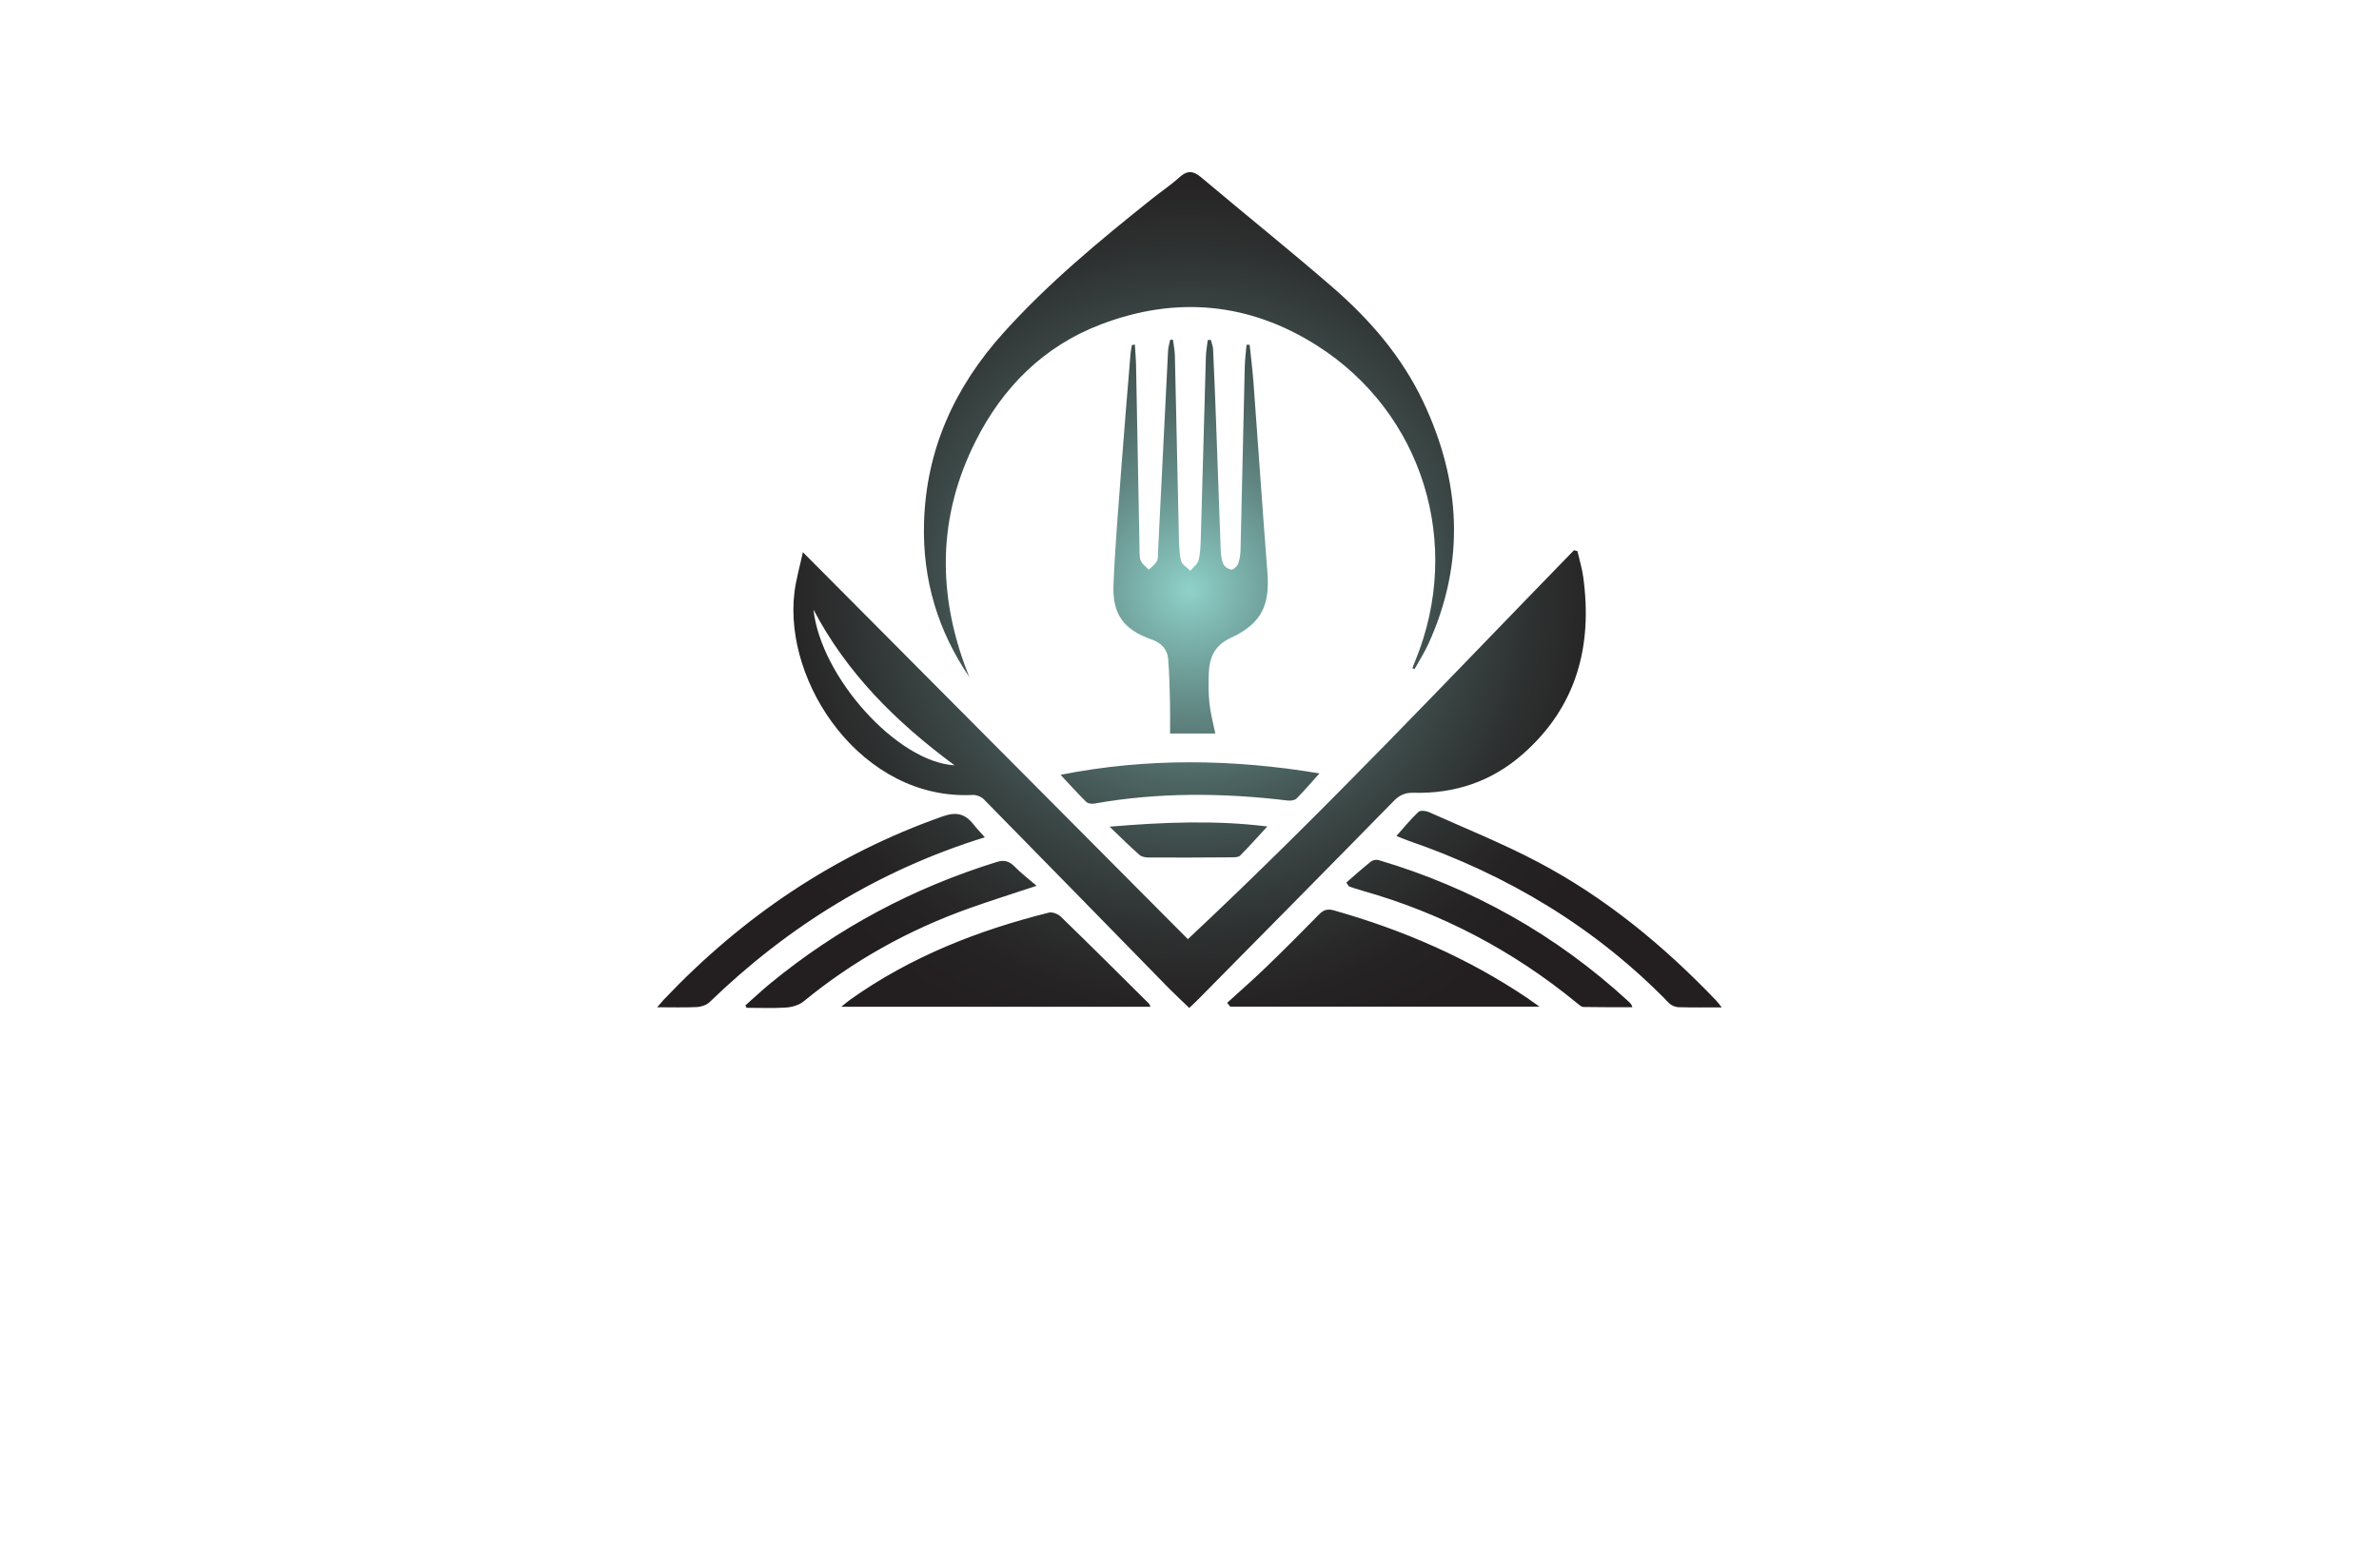 <?xml version="1.0" encoding="utf-8"?>
<!-- Generator: Adobe Illustrator 27.8.1, SVG Export Plug-In . SVG Version: 6.00 Build 0)  -->
<svg version="1.1" xmlns="http://www.w3.org/2000/svg" xmlns:xlink="http://www.w3.org/1999/xlink" x="0px" y="0px"
	 viewBox="0 0 350 230.71" style="enable-background:new 0 0 350 230.71;" xml:space="preserve">
<style type="text/css">
	.st0{fill:#3A2C00;}
	.st1{fill:#00003D;}
	.st2{fill:#F2EAC9;}
	.st3{fill:#D9F4CE;}
	.st4{fill:#FCF1C5;}
	.st5{fill:#FFFBEB;}
	.st6{fill:#E6F5FC;}
	.st7{fill:#EFFFE9;}
	.st8{fill:#FFF9E1;}
	.st9{fill:#FFFAE3;}
	.st10{fill:#E9F6FF;}
	.st11{fill:#FFF9E6;}
	.st12{fill:#FFF3C2;}
	.st13{fill:#DEFFFA;}
	.st14{fill:#FEFFE9;}
	.st15{fill:#D6FCD6;}
	.st16{fill:#E6FFE8;}
	.st17{fill:#FCF2D4;}
	.st18{fill:#F9FFE1;}
	.st19{fill:#FFFFE9;}
	.st20{fill:#191919;}
	.st21{fill:#FFFFFF;}
	.st22{fill:#FFCA55;}
	.st23{fill:#006865;}
	.st24{fill:#00AEB7;}
	.st25{fill:#EDC599;}
	.st26{fill:url(#SVGID_1_);}
	.st27{fill:#250B00;}
	.st28{fill:#FFDBD4;}
	.st29{fill:#231F20;}
	.st30{fill:#7F7F7F;}
	.st31{fill:#FFD468;}
	.st32{fill:#303030;}
	.st33{fill:#007D54;}
	.st34{fill:#EE3631;}
	.st35{fill:#2B2B2B;}
	.st36{fill:#FFB000;}
	.st37{opacity:0.35;fill:#FFFFFF;}
	.st38{fill:#E09C05;}
	.st39{fill:#A8112B;}
	.st40{fill:#FCB040;}
	.st41{fill:#3DA1D8;}
	.st42{fill:#0C8EBC;}
	.st43{fill:#EFC6A3;}
	.st44{fill:#B0DFFF;}
	.st45{fill-rule:evenodd;clip-rule:evenodd;fill:#FEFEFE;}
	.st46{fill:#006284;}
	.st47{fill:#5B5B5B;}
	.st48{fill:#EACAB0;}
	.st49{fill:#442B18;}
	.st50{fill:#663412;}
	.st51{fill:#C18B63;}
	.st52{fill:#3A1801;}
	.st53{fill:#616D0B;}
	.st54{fill:#98B11F;}
	.st55{fill:#606060;}
	.st56{fill:#E0E0E0;}
	.st57{fill-rule:evenodd;clip-rule:evenodd;fill:#FFE183;}
	.st58{fill-rule:evenodd;clip-rule:evenodd;fill:#FFA617;}
	.st59{fill:#FF6745;}
	.st60{fill-rule:evenodd;clip-rule:evenodd;fill:#63A642;}
	.st61{fill-rule:evenodd;clip-rule:evenodd;fill:#925056;}
	.st62{fill-rule:evenodd;clip-rule:evenodd;fill:#2C2F38;}
	.st63{fill:#A5A5A5;}
	.st64{fill:#FFEBB8;}
	.st65{fill:#FFA617;}
	.st66{fill:#AF121A;}
	.st67{fill:#C49718;}
	.st68{fill:#FFD961;}
	.st69{fill:#F93B00;}
	.st70{fill:#FFC02E;}
	.st71{fill:#FA6500;}
	.st72{fill:#9BB200;}
	.st73{fill:#FFF7D6;}
	.st74{fill:#3E9AFF;}
	.st75{fill:#3ED698;}
	.st76{fill:#0F935A;}
	.st77{fill:#ED1C24;}
	.st78{fill:#F68712;}
	.st79{fill:#5B0000;}
	.st80{fill-rule:evenodd;clip-rule:evenodd;fill:#FB6218;}
	.st81{fill:#795B4B;}
	.st82{fill:#513D35;}
	.st83{fill:#661F00;}
	.st84{fill:#3F0000;}
	.st85{fill-rule:evenodd;clip-rule:evenodd;fill:#FFFFFF;}
	.st86{fill:#FFC92F;}
	.st87{fill:#3D1109;}
	.st88{fill:#424241;}
	.st89{fill:none;stroke:#FFDE59;stroke-width:4;}
	.st90{fill:#FFDE59;}
	.st91{fill-rule:evenodd;clip-rule:evenodd;fill:#333231;}
	.st92{fill-rule:evenodd;clip-rule:evenodd;}
	.st93{fill:#FF6D00;}
	.st94{fill:#040507;}
	.st95{fill:#4D433A;}
	.st96{fill:#FF8B00;}
	.st97{filter:url(#Adobe_OpacityMaskFilter);}
	.st98{fill-opacity:0.3;}
	.st99{mask:url(#_x35_0ea534a37_00000039117605408314366780000006090329138646347946_);fill:#EBB22F;}
	.st100{fill:#F39200;}
	.st101{fill:#1D1D1B;}
	.st102{fill:#201F1F;}
	.st103{fill:url(#SVGID_00000165953272902567103820000017035920414239187353_);}
	.st104{fill:url(#SVGID_00000169543593479539942730000000335387825284139694_);}
	.st105{fill:url(#SVGID_00000064347296714313728290000002229212266632819372_);}
	.st106{fill:url(#SVGID_00000123403657599456640620000003399258875349705148_);}
	.st107{fill:url(#SVGID_00000133502798636768580060000007604991269613970841_);}
	.st108{fill:url(#SVGID_00000026145832546536189840000006392151792034737594_);}
	.st109{fill:url(#SVGID_00000051377473922050917560000017359655160366128280_);}
	.st110{fill:url(#SVGID_00000113341275811456893480000004605541914585831608_);}
	.st111{fill:url(#SVGID_00000011029387015708082010000000917130678716404631_);}
	.st112{fill:url(#SVGID_00000109003736147974814450000009854164849127559044_);}
	.st113{fill-rule:evenodd;clip-rule:evenodd;fill:url(#SVGID_00000066476604106275908160000007005536752327017914_);}
	.st114{fill:url(#SVGID_00000080893485792459352650000013692541741272581258_);}
	.st115{fill:url(#SVGID_00000040538760157068840870000011371022993768218042_);}
	.st116{fill:url(#SVGID_00000065062194351284349080000010762829238986537884_);}
	.st117{fill:url(#SVGID_00000073682087273318042080000009794154392253267085_);}
	.st118{fill:#F7941D;}
	.st119{fill:url(#SVGID_00000057134438569558710280000015997570000321644463_);}
	.st120{fill:#F2BA58;}
	.st121{fill:#8FD2CA;}
	.st122{fill:#8DC63F;}
	.st123{fill:#EA715E;}
	.st124{fill:url(#SVGID_00000104671934635442221930000010729655561657658805_);}
	.st125{fill:#A97C50;}
	.st126{fill:#F2F2F2;}
	.st127{fill:#096023;}
	.st128{fill:#191919;stroke:#191919;stroke-linecap:round;stroke-linejoin:round;stroke-miterlimit:10;}
	.st129{fill:#F2F2F2;stroke:#F2F2F2;stroke-linecap:round;stroke-linejoin:round;stroke-miterlimit:10;}
	.st130{fill-rule:evenodd;clip-rule:evenodd;fill:#594200;}
	.st131{fill-rule:evenodd;clip-rule:evenodd;fill:#3D1F11;}
	.st132{fill:#AA684B;}
	.st133{fill-rule:evenodd;clip-rule:evenodd;fill:#F2D6AF;}
	.st134{fill-rule:evenodd;clip-rule:evenodd;fill:#A87D46;}
	.st135{fill-rule:evenodd;clip-rule:evenodd;fill:#C10016;}
	.st136{fill-rule:evenodd;clip-rule:evenodd;fill:#8F1610;}
	.st137{fill-rule:evenodd;clip-rule:evenodd;fill:#EBEBEB;}
	.st138{fill-rule:evenodd;clip-rule:evenodd;fill:#D8D8D8;}
	.st139{fill:#530802;}
	.st140{fill:#EBA23C;}
	.st141{fill:#D5781F;}
	.st142{fill:url(#SVGID_00000081633073999131322440000003330569847949755278_);}
	.st143{fill:#972910;}
	.st144{fill:#F5B52F;}
	.st145{fill:#B34418;}
	.st146{fill:url(#SVGID_00000033329579871052165830000006253197460148722863_);}
	.st147{fill:url(#SVGID_00000106126305809526466950000013878964750094821812_);}
	.st148{fill:#764E48;}
	.st149{fill:#BE5D2D;}
	.st150{fill:#F29950;}
	.st151{fill:url(#SVGID_00000124125665051600900810000012498102104619462073_);}
	.st152{fill:#5B2413;}
	.st153{fill:#FEFEFE;}
	.st154{fill:#485359;}
	.st155{fill:#FF9369;}
	.st156{fill:url(#SVGID_00000174591496379635102990000000170042920066044588_);}
	.st157{fill:url(#SVGID_00000174580127981110165470000008460295164947841460_);}
	.st158{fill:url(#SVGID_00000142139452579320030910000013382568174753163455_);}
	.st159{fill:url(#SVGID_00000181055838336770635100000007933497780446375076_);}
	.st160{fill:url(#SVGID_00000160163903271627714840000008520065664744222881_);}
	.st161{fill:#D60980;}
	.st162{fill:url(#SVGID_00000117638758006849270910000010999629327836791196_);}
	.st163{fill-rule:evenodd;clip-rule:evenodd;fill:#CAB863;}
	.st164{fill-rule:evenodd;clip-rule:evenodd;fill:#00648E;}
	.st165{fill:url(#SVGID_00000089572757341932688160000006596662546537757088_);}
	.st166{fill:url(#SVGID_00000049212143203985622960000015424459172407038875_);}
	.st167{fill:url(#SVGID_00000134939883772431508310000010936579248023078833_);}
</style>
<g id="Layer_1">
</g>
<g id="Layer_2">
</g>
<g id="Layer_3">
</g>
<g id="Layer_4">
</g>
<g id="Layer_5">
</g>
<g id="Layer_6">
</g>
<g id="Layer_7">
</g>
<g id="Layer_8">
</g>
<g id="Layer_9">
</g>
<g id="Layer_10">
</g>
<g id="Layer_11">
</g>
<g id="Layer_12">
</g>
<g id="Layer_13">
</g>
<g id="Layer_14">
</g>
<g id="Layer_15">
	<radialGradient id="SVGID_1_" cx="175" cy="86.831" r="70.406" gradientUnits="userSpaceOnUse">
		<stop  offset="0" style="stop-color:#8FD2CA"/>
		<stop  offset="0.066" style="stop-color:#82BDB6"/>
		<stop  offset="0.231" style="stop-color:#658D89"/>
		<stop  offset="0.396" style="stop-color:#4D6663"/>
		<stop  offset="0.557" style="stop-color:#3B4746"/>
		<stop  offset="0.714" style="stop-color:#2E3131"/>
		<stop  offset="0.864" style="stop-color:#262324"/>
		<stop  offset="1" style="stop-color:#231F20"/>
	</radialGradient>
	<path class="st26" d="M232.07,81.09c0.29,1.28,0.69,2.54,0.86,3.84c1.38,10.15-0.97,19.05-8.88,26.02
		c-4.58,4.04-10.01,5.86-16.09,5.7c-1.2-0.03-2.03,0.31-2.89,1.19c-9.65,9.85-19.34,19.64-29.03,29.45
		c-0.3,0.31-0.63,0.59-1.08,1.02c-1.01-0.98-2.03-1.92-3-2.9c-9.07-9.27-18.12-18.55-27.21-27.79c-0.38-0.39-1.09-0.67-1.62-0.65
		c-16.29,0.84-27.9-16.39-26.25-29.82c0.24-1.93,0.8-3.83,1.24-5.9c19.01,19.11,37.79,37.99,56.64,56.94
		c19.81-18.54,38.14-38.06,56.81-57.23C231.73,81,231.9,81.05,232.07,81.09z M140.44,112.61c-8.67-6.4-15.88-13.6-20.76-22.91
		C120.75,99.62,132,112.14,140.44,112.61z M142.34,98.95c-4.47-11.51-4.4-22.91,1.18-34.01c4-7.96,10.01-14,18.5-17.23
		c11.06-4.2,21.77-3.18,31.7,3.11c15.61,9.9,21.52,29.19,14.53,46.33c-0.16,0.39-0.32,0.78-0.47,1.17c0.11,0.04,0.22,0.09,0.33,0.13
		c0.69-1.26,1.48-2.47,2.07-3.78c5.43-11.99,4.75-23.85-0.81-35.59c-3.16-6.66-7.89-12.11-13.39-16.87
		c-6.34-5.49-12.88-10.73-19.29-16.14c-1.18-0.99-2.05-1-3.19,0.03c-1.28,1.16-2.74,2.13-4.09,3.21
		c-7.65,6.11-15.19,12.34-21.77,19.65c-7.19,7.98-11.41,17.2-11.7,28.05c-0.22,8.29,2.04,15.87,6.74,22.71
		C142.55,99.48,142.44,99.21,142.34,98.95z M166.53,50.77c-0.07,0.41-0.17,0.83-0.2,1.24c-0.46,5.57-0.93,11.14-1.35,16.71
		c-0.43,5.77-0.92,11.53-1.16,17.31c-0.18,4.37,1.5,6.62,5.57,8.05c1.43,0.5,2.35,1.4,2.47,2.88c0.17,2.11,0.22,4.23,0.27,6.34
		c0.04,1.52,0.01,3.05,0.01,4.63c2.32,0,4.47,0,6.66,0c-0.3-1.49-0.7-2.93-0.86-4.4c-0.16-1.48-0.15-2.98-0.1-4.47
		c0.09-2.34,0.84-4.09,3.27-5.22c4.49-2.08,5.73-4.79,5.35-9.66c-0.72-9.22-1.34-18.45-2.03-27.68c-0.14-1.93-0.38-3.85-0.58-5.77
		c-0.15,0-0.31,0.01-0.46,0.01c-0.09,1.08-0.23,2.15-0.26,3.23c-0.21,8.96-0.4,17.93-0.62,26.89c-0.02,0.71-0.11,1.46-0.36,2.11
		c-0.14,0.37-0.68,0.87-1,0.84c-0.43-0.04-1.01-0.44-1.18-0.84c-0.28-0.64-0.35-1.4-0.38-2.11c-0.24-6.26-0.45-12.52-0.68-18.78
		c-0.13-3.56-0.27-7.13-0.44-10.69c-0.02-0.46-0.22-0.92-0.33-1.38c-0.15,0.01-0.3,0.01-0.45,0.02c-0.1,0.83-0.26,1.66-0.28,2.5
		c-0.26,8.82-0.48,17.64-0.74,26.45c-0.03,1.15-0.06,2.33-0.33,3.44c-0.14,0.58-0.8,1.04-1.22,1.56c-0.48-0.49-1.24-0.91-1.37-1.48
		c-0.28-1.25-0.29-2.57-0.32-3.87c-0.2-8.77-0.37-17.54-0.58-26.31c-0.02-0.78-0.18-1.55-0.28-2.33c-0.14,0-0.27,0-0.41,0
		c-0.11,0.53-0.28,1.06-0.31,1.6c-0.5,9.87-0.99,19.74-1.48,29.61c-0.02,0.48,0.03,1.03-0.19,1.41c-0.26,0.48-0.77,0.82-1.17,1.21
		c-0.39-0.41-0.92-0.77-1.15-1.26c-0.23-0.5-0.2-1.13-0.21-1.71c-0.17-9.01-0.33-18.02-0.51-27.04c-0.02-1.04-0.12-2.08-0.18-3.12
		C166.83,50.74,166.68,50.75,166.53,50.77z M181,148.12c15.04,0,30.09,0,45.49,0c-0.79-0.55-1.28-0.92-1.78-1.26
		c-8.76-5.9-18.32-10.03-28.45-12.9c-0.9-0.26-1.52-0.11-2.18,0.57c-2.57,2.62-5.15,5.21-7.79,7.76c-1.87,1.81-3.83,3.52-5.75,5.27
		C180.7,147.74,180.85,147.93,181,148.12z M169.03,147.67c-4.31-4.28-8.6-8.56-12.96-12.79c-0.41-0.4-1.23-0.72-1.74-0.6
		c-10.45,2.61-20.35,6.5-29.2,12.78c-0.41,0.29-0.78,0.62-1.36,1.08c15.32,0,30.36,0,45.49,0
		C169.15,147.9,169.12,147.76,169.03,147.67z M143.2,121.28c-1.22-1.55-2.52-1.86-4.5-1.16c-15.92,5.6-29.47,14.76-41.04,26.97
		c-0.28,0.3-0.54,0.62-0.98,1.12c2.12,0,3.99,0.06,5.85-0.03c0.65-0.03,1.43-0.3,1.88-0.74c11.56-11.17,24.87-19.4,40.48-24.24
		C144.27,122.5,143.7,121.92,143.2,121.28z M252.5,147.24c-7.74-8.1-16.31-15.17-26.24-20.4c-5.18-2.73-10.64-4.93-16-7.33
		c-0.46-0.21-1.29-0.31-1.57-0.05c-1.13,1.06-2.11,2.27-3.25,3.55c0.76,0.3,1.24,0.51,1.73,0.68c14.62,5.04,27.56,12.76,38.38,23.91
		c0.32,0.33,0.9,0.58,1.37,0.6c2.02,0.06,4.04,0.03,6.38,0.03C252.91,147.73,252.72,147.47,252.5,147.24z M109.82,148.29
		c1.95,0,3.91,0.09,5.85-0.04c0.88-0.06,1.91-0.36,2.57-0.91c7.31-6,15.44-10.51,24.32-13.68c3.12-1.12,6.29-2.1,9.94-3.32
		c-1.21-1.05-2.29-1.87-3.23-2.83c-0.8-0.82-1.55-1.02-2.68-0.66c-12.25,3.81-23.37,9.72-33.28,17.87c-1.24,1.02-2.42,2.13-3.63,3.2
		C109.74,148.04,109.78,148.16,109.82,148.29z M198.46,130.43c0.63,0.2,1.26,0.43,1.9,0.61c11.71,3.29,22.24,8.84,31.64,16.55
		c0.29,0.24,0.64,0.57,0.96,0.58c2.37,0.05,4.75,0.03,7.2,0.03c-0.12-0.27-0.13-0.37-0.19-0.44c-0.12-0.15-0.26-0.28-0.4-0.42
		c-10.64-9.79-22.92-16.68-36.76-20.79c-0.33-0.1-0.85,0.01-1.12,0.22c-1.24,0.99-2.42,2.05-3.62,3.09
		C198.21,130.05,198.34,130.24,198.46,130.43z M156.03,114.01c1.24,1.33,2.47,2.68,3.76,3.97c0.24,0.24,0.79,0.34,1.16,0.27
		c9.47-1.69,18.97-1.6,28.49-0.46c0.43,0.05,1.04-0.02,1.31-0.29c1.18-1.19,2.26-2.47,3.37-3.7
		C181.47,111.68,168.68,111.49,156.03,114.01z M167.67,125.82c0.34,0.29,0.96,0.36,1.46,0.36c4.04,0.02,8.07,0,12.11-0.03
		c0.41,0,0.96-0.01,1.2-0.25c1.38-1.39,2.68-2.85,4.01-4.29c-7.54-0.94-15.2-0.65-23.21,0.03
		C164.88,123.2,166.23,124.56,167.67,125.82z"/>
</g>
</svg>
